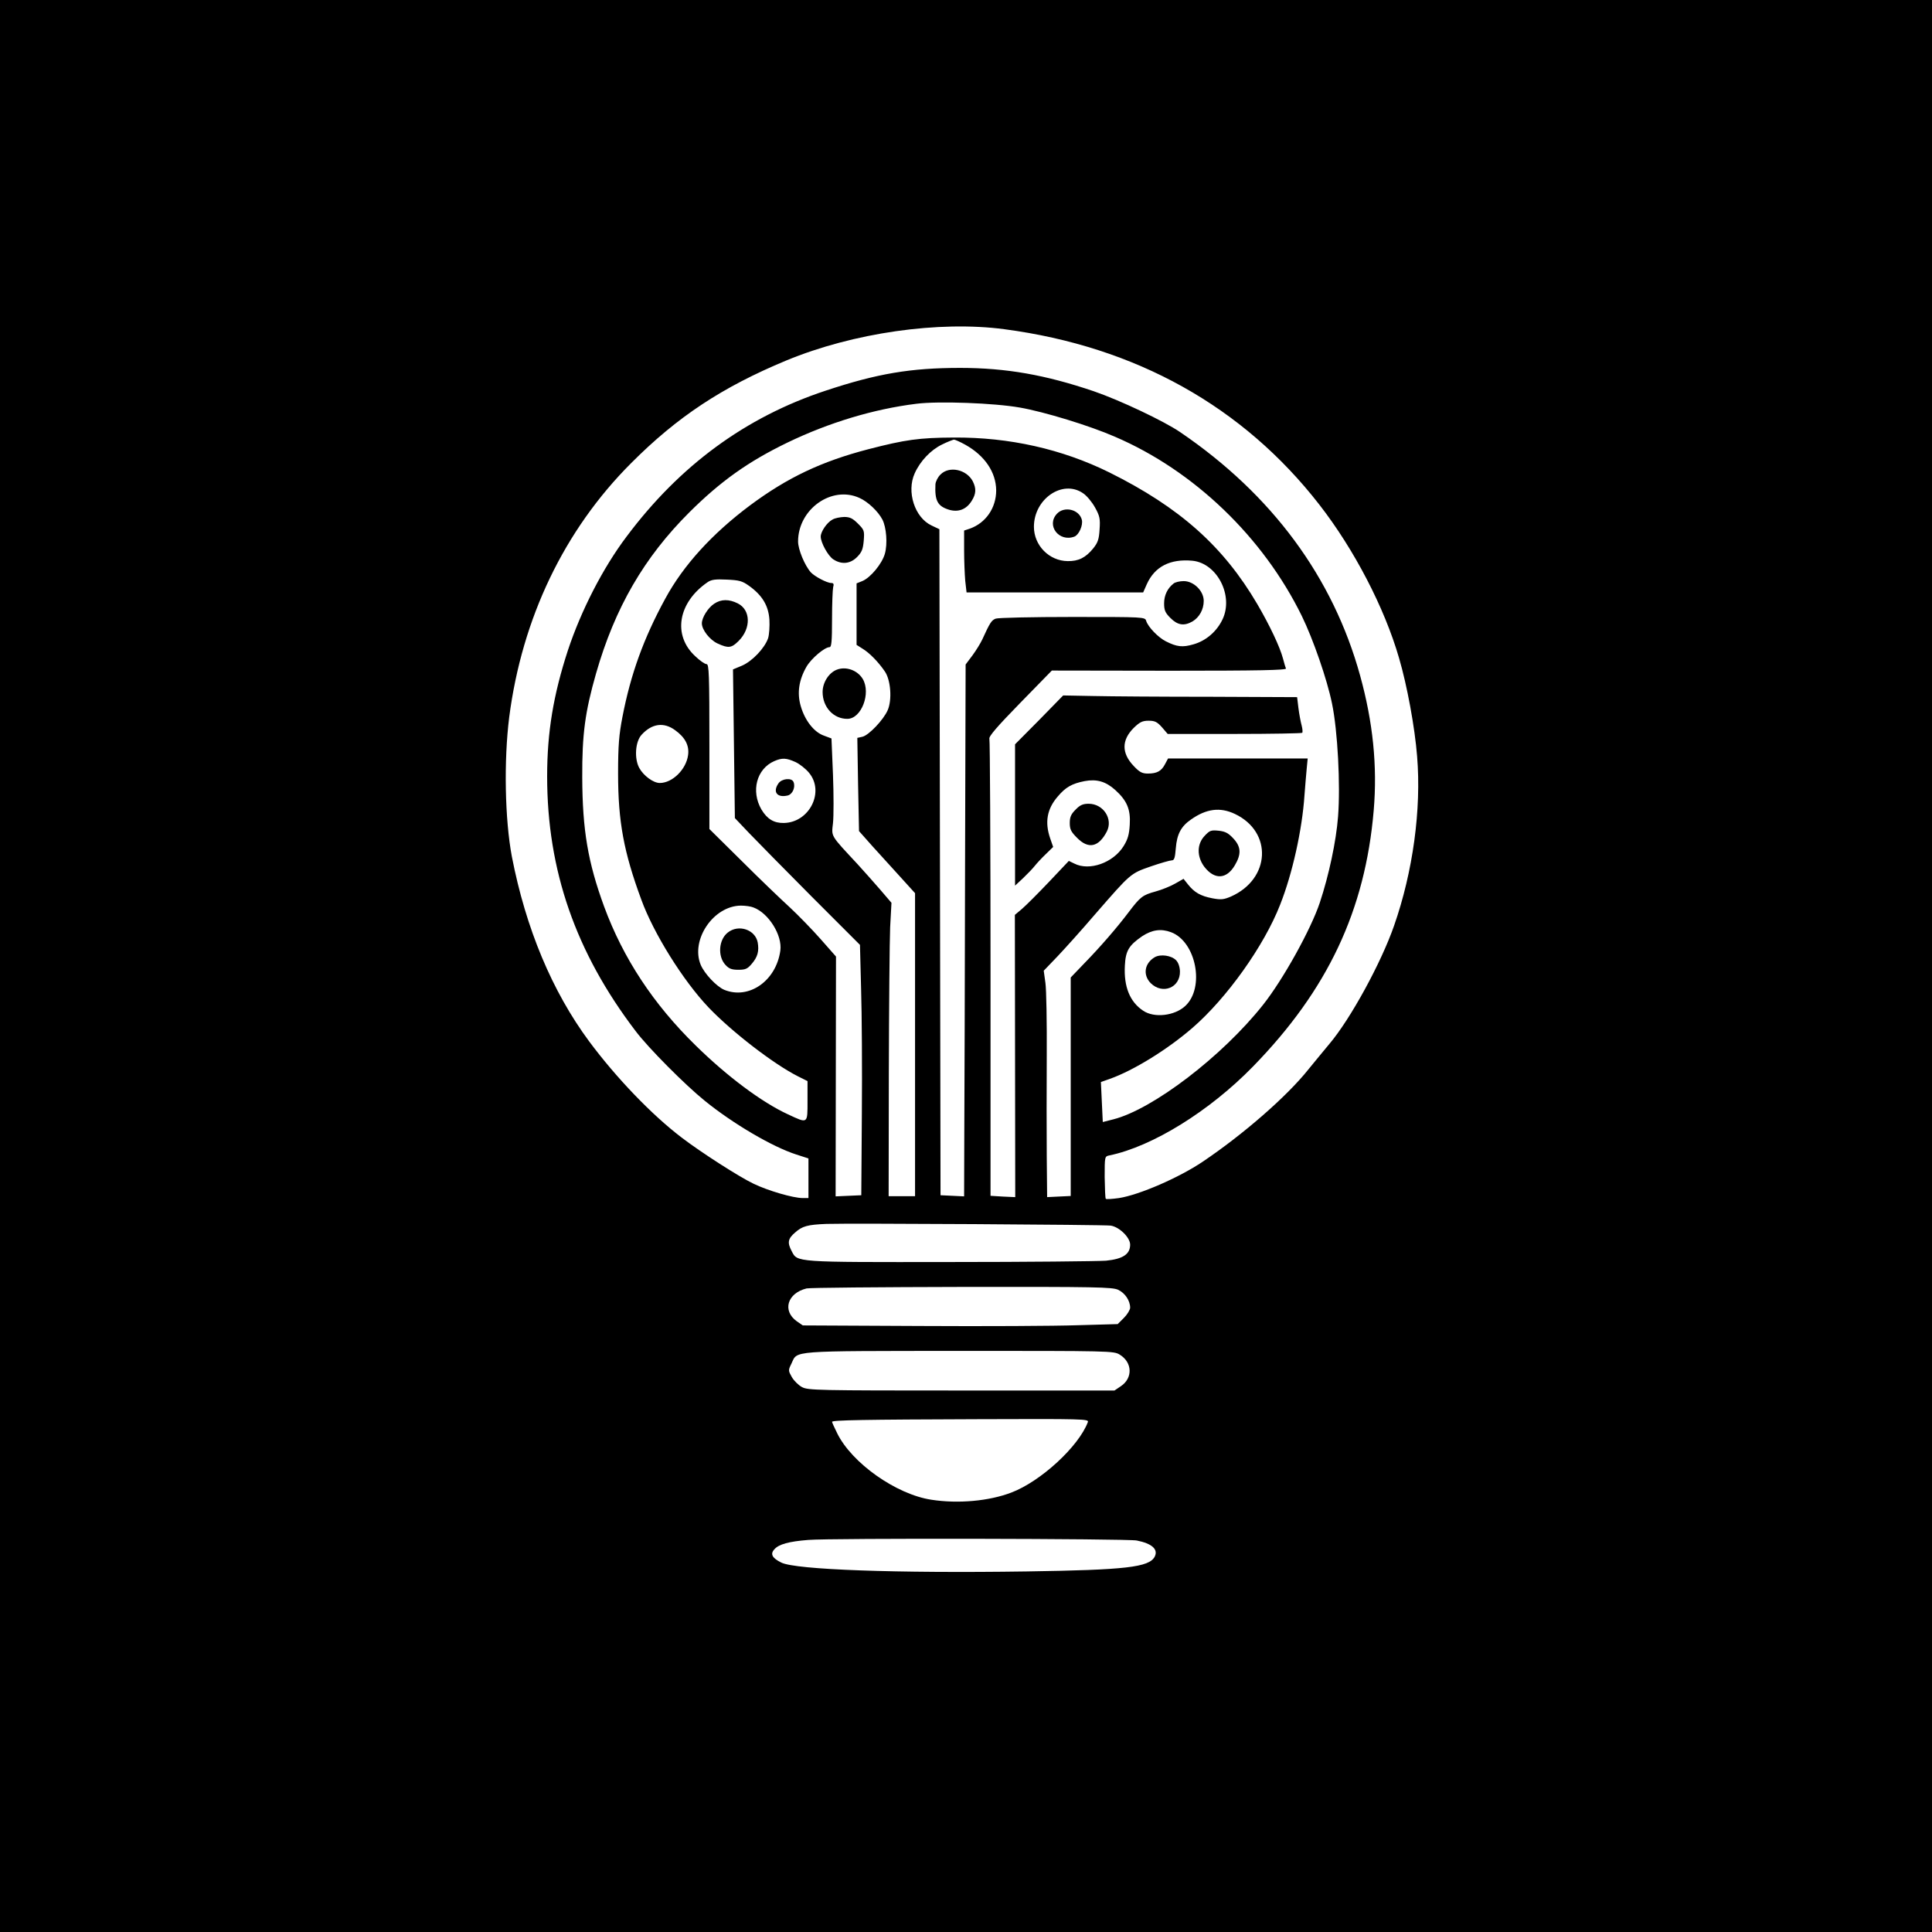 <?xml version="1.0" standalone="no"?>
<!DOCTYPE svg PUBLIC "-//W3C//DTD SVG 20010904//EN"
 "http://www.w3.org/TR/2001/REC-SVG-20010904/DTD/svg10.dtd">
<svg version="1.0" xmlns="http://www.w3.org/2000/svg"
 width="1024pt" height="1024pt" viewBox="0 0 1024 1024"
 preserveAspectRatio="xMidYMid meet">

<g transform="translate(0,1024) scale(0.1,-0.1)"
fill="#000000" stroke="none">
<path d="M0 5120 l0 -5120 5120 0 5120 0 0 5120 0 5120 -5120 0 -5120 0 0
-5120z m5324 3375 c696 -92 1265 -410 1669 -930 185 -238 345 -546 422 -812
43 -146 84 -369 96 -522 23 -281 -22 -611 -122 -897 -68 -196 -231 -495 -343
-627 -28 -33 -78 -95 -112 -136 -113 -142 -345 -344 -559 -488 -126 -85 -336
-176 -444 -193 -36 -5 -67 -7 -70 -4 -3 2 -5 54 -6 115 0 109 0 110 25 115
228 47 531 235 761 471 396 406 595 828 640 1358 20 235 -4 468 -72 714 -144
522 -468 960 -953 1290 -86 59 -321 170 -458 217 -256 87 -465 124 -709 124
-262 0 -440 -30 -714 -121 -423 -140 -772 -396 -1054 -773 -126 -167 -241
-392 -311 -603 -77 -236 -110 -434 -110 -668 0 -498 151 -933 469 -1350 67
-89 262 -285 366 -369 150 -122 360 -245 485 -285 l65 -21 0 -105 0 -105 -31
0 c-50 0 -184 39 -260 76 -76 36 -278 166 -379 243 -161 122 -350 320 -492
511 -197 266 -336 599 -410 980 -37 197 -43 507 -14 739 68 524 291 991 646
1346 245 246 483 403 822 544 355 147 809 212 1157 166z m81 -415 c131 -23
370 -96 505 -155 419 -180 785 -532 990 -950 60 -123 134 -336 160 -464 30
-144 45 -431 32 -599 -10 -131 -49 -313 -97 -457 -48 -143 -194 -406 -300
-540 -216 -273 -585 -555 -795 -608 l-55 -14 -5 106 -5 106 48 17 c126 45 304
155 436 269 183 158 381 436 466 654 65 164 117 398 129 580 4 50 9 114 12
143 l5 52 -370 0 -370 0 -16 -30 c-19 -37 -43 -50 -91 -50 -30 0 -44 7 -75 40
-65 68 -65 137 0 202 32 31 46 38 79 38 33 0 45 -6 71 -35 l30 -35 354 0 c195
0 356 3 359 6 3 3 2 20 -3 39 -5 18 -13 60 -17 92 l-7 58 -460 2 c-253 0 -532
2 -620 4 l-160 3 -127 -130 -128 -129 0 -375 0 -374 42 39 c23 22 51 51 62 65
11 14 37 42 59 63 l39 38 -16 46 c-29 85 -17 155 40 221 42 50 76 69 143 82
64 12 112 -2 162 -47 62 -56 82 -103 77 -183 -3 -53 -10 -78 -33 -115 -55 -88
-181 -133 -261 -92 l-29 14 -105 -111 c-58 -61 -122 -125 -143 -143 l-38 -32
1 -748 1 -748 -66 3 -65 4 0 1203 c0 662 -3 1211 -6 1219 -5 12 42 66 162 189
l169 173 623 -1 c476 0 621 3 618 12 -3 6 -10 30 -16 53 -16 61 -71 177 -136
288 -180 307 -412 513 -784 698 -251 124 -531 187 -825 185 -183 -1 -256 -11
-453 -62 -249 -65 -428 -150 -626 -297 -202 -151 -354 -318 -450 -495 -114
-209 -183 -399 -227 -627 -18 -94 -23 -149 -23 -300 0 -254 30 -416 123 -668
65 -179 222 -430 356 -571 123 -129 343 -299 473 -365 l52 -26 0 -105 c0 -123
3 -121 -104 -71 -137 63 -321 200 -489 365 -224 219 -384 462 -485 736 -86
235 -115 406 -116 685 -1 229 15 347 73 550 100 349 255 616 495 855 166 165
312 269 521 370 218 105 455 177 682 205 116 15 413 4 548 -20z m-289 -197
c104 -58 163 -146 164 -242 0 -93 -55 -173 -140 -203 l-30 -10 0 -103 c0 -56
3 -130 6 -164 l7 -61 468 0 468 0 19 43 c42 94 124 136 242 125 131 -13 219
-185 160 -310 -30 -64 -87 -114 -154 -133 -58 -17 -88 -14 -147 16 -40 20 -94
76 -104 108 -6 21 -11 21 -390 21 -211 0 -395 -4 -408 -9 -22 -9 -30 -21 -71
-111 -9 -19 -32 -57 -52 -84 l-36 -48 -3 -1072 c-1 -589 -3 -1223 -4 -1409
l-1 -338 -62 3 -63 3 -3 1765 -3 1765 -42 20 c-89 42 -133 179 -89 276 29 65
85 124 145 153 28 14 57 25 63 26 6 0 33 -12 60 -27z m624 -257 c20 -13 48
-47 64 -76 25 -45 28 -60 24 -116 -3 -52 -9 -70 -34 -101 -40 -49 -78 -68
-135 -67 -98 1 -179 83 -179 182 0 148 152 252 260 178z m-1185 -25 c45 -20
99 -71 122 -115 21 -41 28 -128 13 -181 -15 -53 -76 -127 -120 -145 l-30 -12
0 -163 0 -163 33 -21 c36 -22 83 -70 117 -120 31 -45 39 -150 15 -205 -22 -51
-100 -133 -134 -141 l-27 -6 4 -247 5 -247 71 -80 c39 -43 106 -117 149 -164
l77 -85 0 -803 0 -803 -70 0 -70 0 1 648 c1 356 4 706 7 777 l7 130 -60 70
c-33 38 -87 99 -120 135 -146 157 -138 144 -130 217 4 36 4 152 0 257 l-8 192
-40 15 c-52 18 -101 80 -123 157 -20 69 -10 138 31 209 26 44 96 103 122 103
10 0 13 30 13 148 0 81 3 157 6 170 5 16 2 22 -10 22 -23 0 -87 34 -108 56
-33 37 -68 122 -68 164 0 171 178 298 325 231z m-585 -466 c70 -50 103 -105
108 -179 2 -35 -1 -80 -7 -99 -18 -52 -83 -121 -138 -145 l-48 -20 5 -394 5
-394 75 -79 c41 -43 190 -194 331 -336 l257 -257 6 -234 c4 -128 6 -426 4
-663 l-3 -430 -68 -3 -68 -3 1 636 1 635 -81 92 c-45 51 -119 127 -163 168
-45 41 -160 151 -254 245 l-173 171 0 437 c0 385 -2 437 -15 437 -9 0 -35 18
-59 41 -122 111 -93 285 64 393 20 14 42 17 102 14 66 -3 82 -7 118 -33z
m-392 -765 c53 -38 76 -81 69 -132 -10 -76 -83 -148 -150 -148 -34 0 -86 38
-109 80 -27 50 -21 140 13 176 54 59 117 68 177 24z m638 -169 c22 -10 55 -36
72 -57 84 -101 2 -264 -134 -266 -52 -1 -88 21 -118 71 -57 98 -26 216 68 257
42 18 63 17 112 -5z m2329 -275 c201 -95 189 -345 -21 -438 -38 -16 -52 -18
-99 -9 -62 12 -95 31 -129 74 l-23 29 -44 -25 c-24 -14 -71 -33 -104 -42 -69
-19 -81 -28 -143 -110 -61 -81 -151 -185 -237 -273 l-70 -73 0 -579 0 -579
-63 -3 -62 -3 -2 215 c-1 118 -1 359 0 535 1 177 -2 350 -7 385 l-9 65 72 75
c39 41 130 142 201 225 189 217 186 215 295 253 52 18 102 32 111 32 13 0 17
14 21 64 6 75 28 116 80 152 82 58 155 67 233 30z m-2551 -496 c80 -30 153
-147 142 -228 -22 -161 -167 -262 -298 -208 -41 18 -104 85 -124 132 -55 132
67 313 213 314 23 0 53 -4 67 -10z m2213 -131 c133 -50 180 -294 75 -391 -56
-52 -164 -65 -223 -25 -71 47 -103 128 -97 239 4 79 21 107 92 156 52 34 100
41 153 21z m-320 -1555 c46 -7 103 -63 103 -101 0 -51 -39 -76 -128 -85 -42
-3 -416 -7 -830 -7 -825 -1 -805 -2 -836 58 -24 45 -20 66 19 99 37 33 65 41
165 45 116 4 1474 -4 1507 -9z m39 -340 c37 -17 64 -58 64 -95 0 -11 -15 -36
-33 -54 l-33 -33 -214 -6 c-118 -4 -494 -6 -835 -4 l-620 3 -32 22 c-78 56
-50 149 52 174 17 4 387 7 823 8 716 1 797 -1 828 -15z m9 -344 c67 -41 70
-124 6 -167 l-34 -23 -811 0 c-764 0 -813 1 -845 18 -19 10 -43 34 -54 53 -19
34 -20 36 -2 72 33 70 -18 66 889 67 803 0 819 0 851 -20z m-169 -357 c-48
-129 -250 -315 -406 -374 -118 -45 -281 -60 -423 -38 -187 28 -423 195 -500
353 -15 30 -27 57 -27 60 0 9 167 12 779 14 552 2 583 1 577 -15z m259 -628
c81 -16 115 -47 95 -86 -30 -56 -152 -70 -680 -78 -688 -10 -1223 9 -1299 47
-49 24 -60 46 -36 71 23 26 76 41 179 49 113 10 1692 7 1741 -3z"/>
<path d="M5701 5949 c-24 -24 -31 -39 -31 -71 0 -34 7 -47 39 -79 60 -61 114
-49 157 33 35 67 -18 148 -96 148 -30 0 -46 -7 -69 -31z"/>
<path d="M4985 7725 c-14 -13 -26 -37 -27 -52 -4 -87 11 -116 73 -135 49 -14
91 2 119 47 24 38 25 66 6 104 -33 63 -125 83 -171 36z"/>
<path d="M6220 7147 c-32 -25 -50 -62 -50 -105 0 -37 6 -50 34 -78 38 -38 72
-43 116 -18 37 22 60 64 60 109 0 53 -53 105 -106 105 -22 0 -46 -6 -54 -13z"/>
<path d="M5602 7517 c-58 -62 11 -152 93 -121 24 10 46 60 39 89 -14 55 -93
74 -132 32z"/>
<path d="M4412 7486 c-29 -15 -62 -64 -62 -90 0 -32 39 -103 67 -121 43 -28
89 -24 125 12 26 26 32 42 36 87 4 53 3 57 -31 91 -28 28 -43 35 -73 35 -22
-1 -49 -6 -62 -14z"/>
<path d="M4434 6690 c-42 -17 -74 -68 -74 -118 0 -80 58 -143 132 -142 74 1
125 136 81 211 -28 47 -90 69 -139 49z"/>
<path d="M3785 7040 c-32 -21 -65 -73 -65 -104 0 -34 42 -88 84 -107 57 -26
73 -24 111 14 67 67 64 165 -5 199 -46 23 -88 23 -125 -2z"/>
<path d="M4126 6088 c-32 -46 -7 -78 50 -64 25 7 41 44 30 71 -9 24 -62 19
-80 -7z"/>
<path d="M6385 5810 c-42 -44 -42 -110 -2 -164 54 -70 118 -67 162 8 35 59 33
98 -8 142 -26 28 -42 37 -77 41 -41 4 -48 2 -75 -27z"/>
<path d="M3857 5297 c-48 -38 -54 -126 -12 -171 19 -21 34 -26 69 -26 37 0 48
5 70 31 32 37 40 68 32 114 -13 68 -102 98 -159 52z"/>
<path d="M6121 5167 c-55 -32 -65 -94 -22 -138 63 -62 157 -24 155 63 -1 25
-9 47 -21 59 -25 25 -81 33 -112 16z"/>
</g>
</svg>
